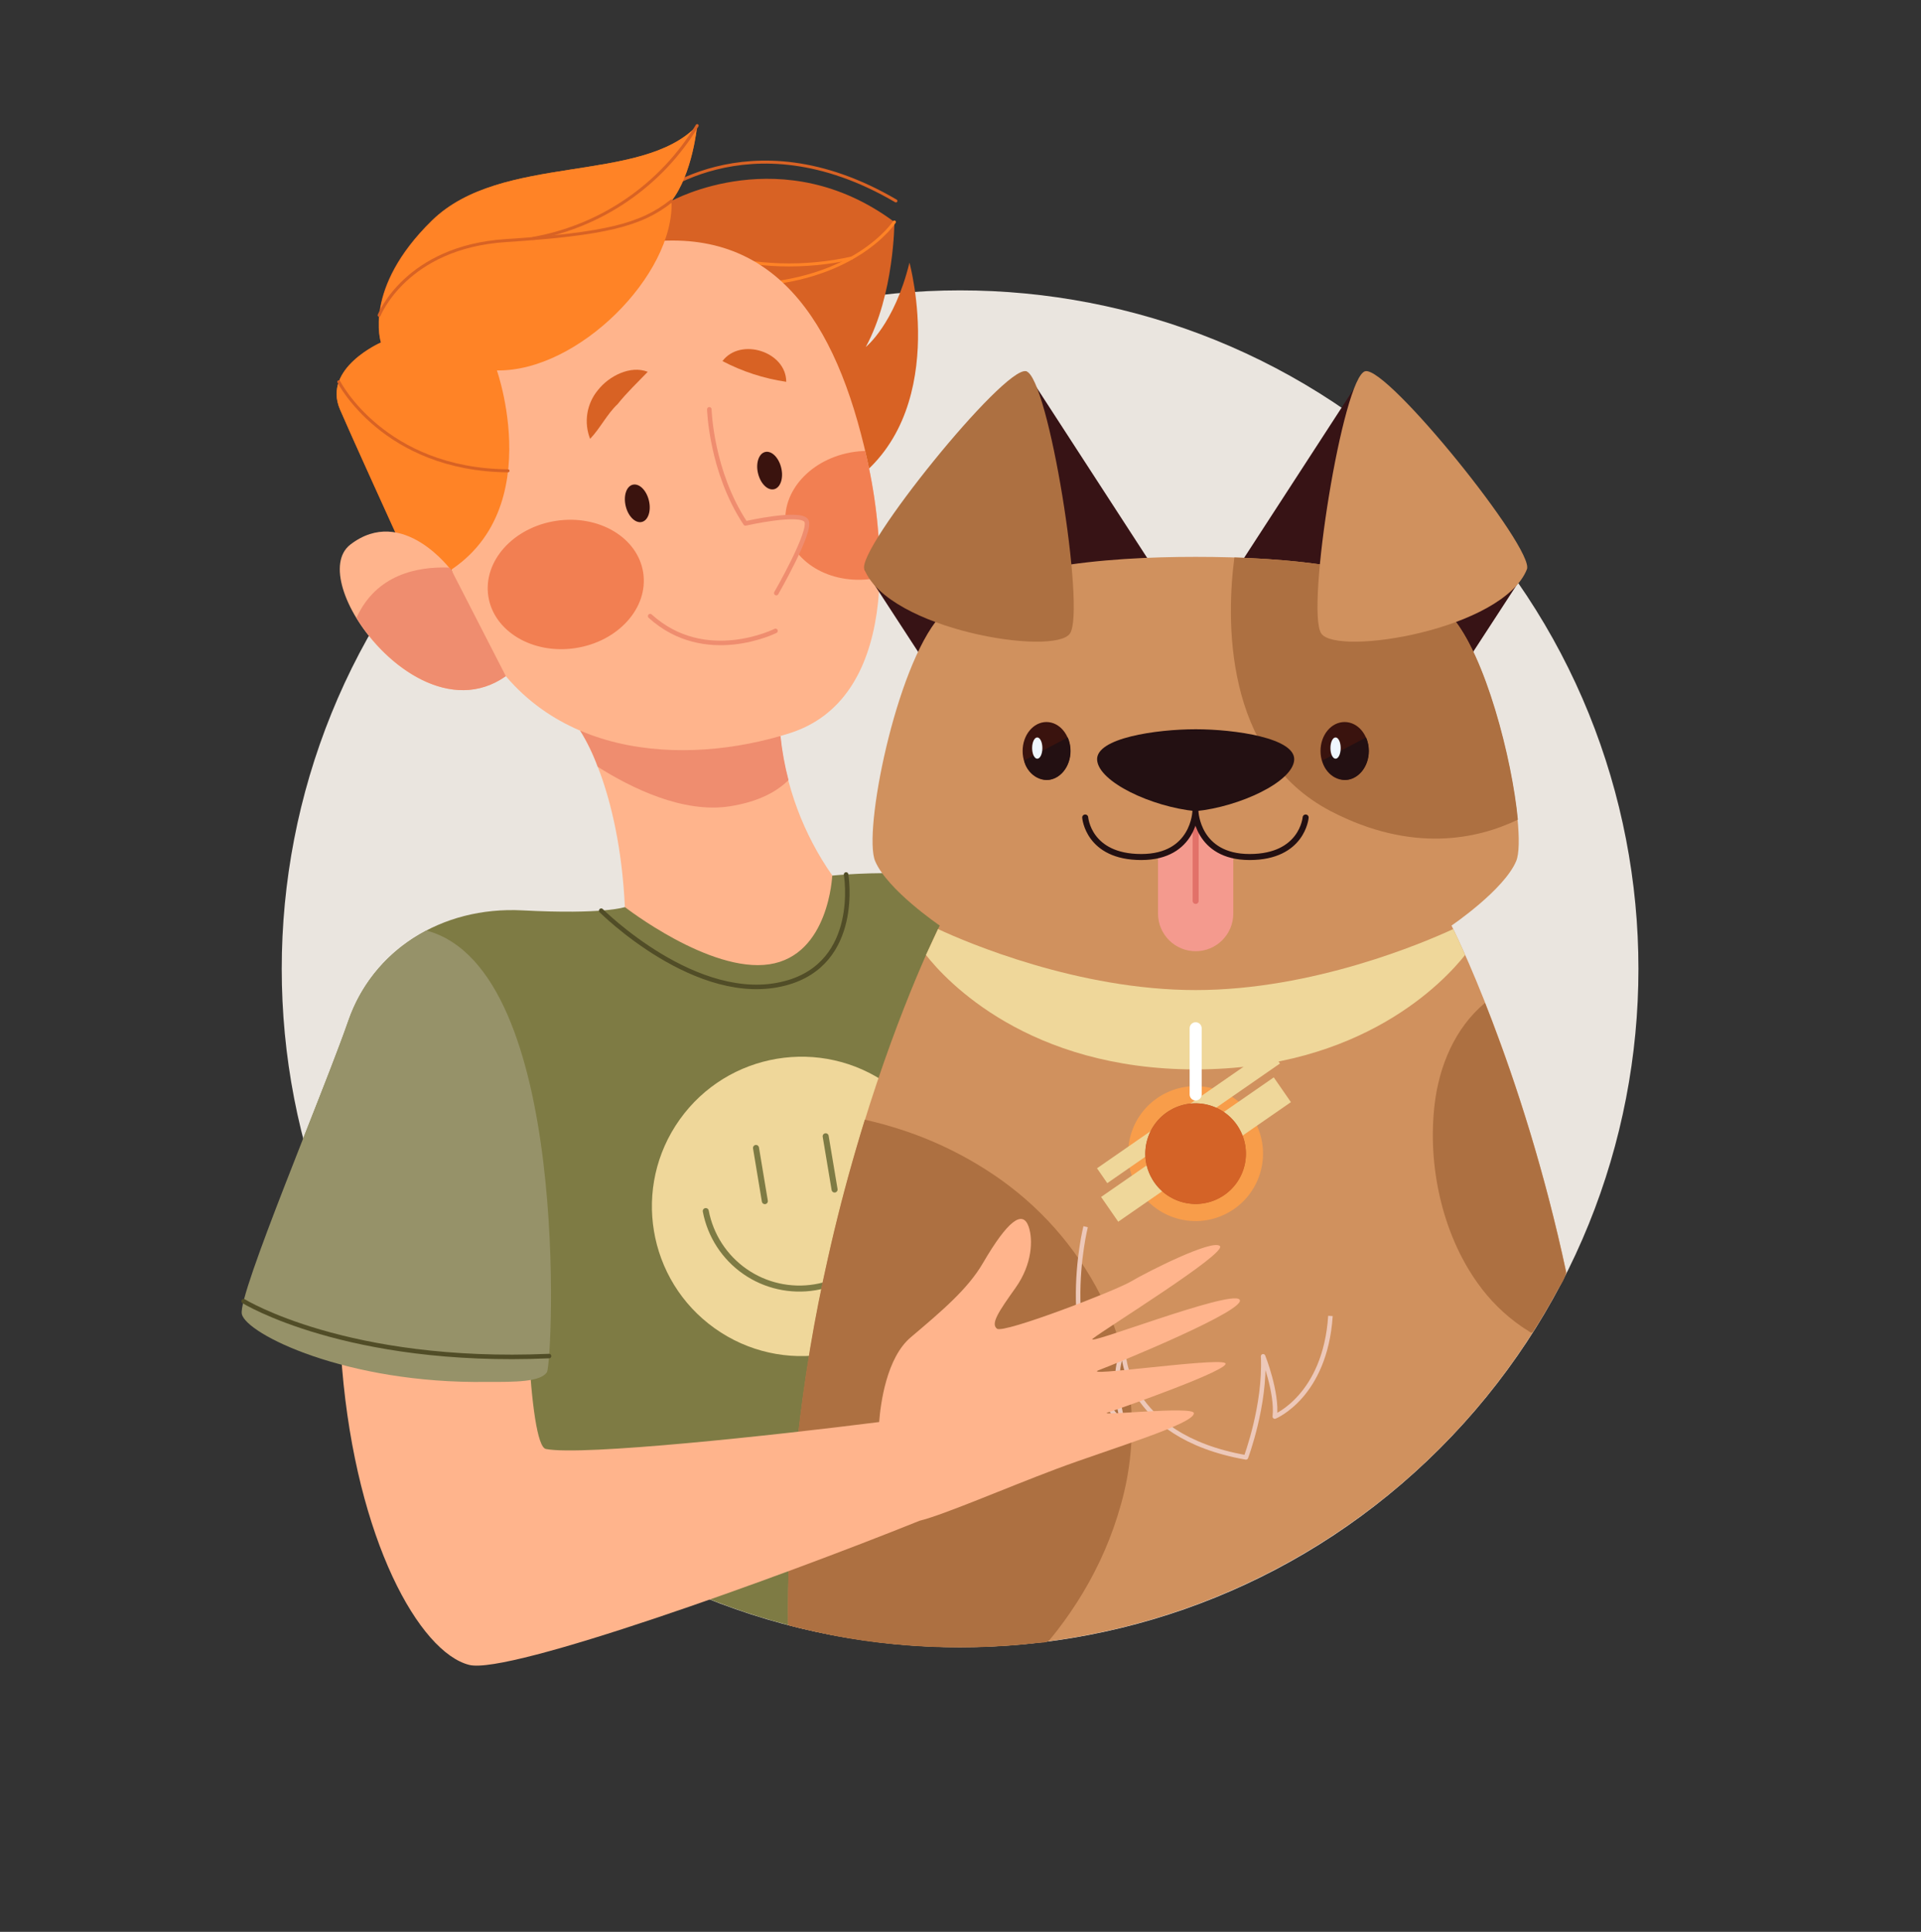 <svg width="181" height="182" viewBox="0 0 181 182" fill="none" xmlns="http://www.w3.org/2000/svg">
<rect x="0" y="0" width="181" height="182" fill="#333333" stroke="none"/>
<path d="M135.656 136.467C160.617 111.506 160.617 71.037 135.656 46.076C110.696 21.116 70.226 21.116 45.266 46.076C20.305 71.037 20.305 111.506 45.266 136.467C70.226 161.427 110.696 161.427 135.656 136.467Z" fill="#EAE5DF"/>
<path d="M49.496 130.082L55.585 154.325" stroke="black" stroke-width="0.567" stroke-miterlimit="10"/>
<path d="M78.438 82.487L58.877 85.455C58.877 85.455 56.93 86.17 49.23 85.767C41.529 85.364 35.088 89.592 32.818 96.181C31.967 98.638 30.304 102.849 28.567 107.258C30.689 115.463 34.426 123.163 39.56 129.906C41.655 130.128 43.763 130.223 45.87 130.19C45.87 130.19 47.005 134.423 48.282 139.27C59.684 149.316 74.303 154.952 89.498 155.159C94.496 153.532 99.331 151.442 103.941 148.917L101.671 123.789C101.671 123.789 108.1 121.871 113.775 115.435C115.018 114.034 101.291 90.574 97.318 85.767C93.346 80.961 78.438 82.487 78.438 82.487Z" fill="#7E7B44"/>
<path d="M87.004 121.849C91.529 115.51 90.058 106.703 83.719 102.178C77.38 97.653 68.573 99.124 64.049 105.463C59.524 111.802 60.994 120.609 67.333 125.134C73.672 129.658 82.479 128.188 87.004 121.849Z" fill="#EFD79A"/>
<path d="M71.231 108.148L72.065 113.159" stroke="#7E7B44" stroke-width="0.567" stroke-linecap="round" stroke-linejoin="round"/>
<path d="M77.796 107.048L78.636 112.064" stroke="#7E7B44" stroke-width="0.567" stroke-linecap="round" stroke-linejoin="round"/>
<path d="M84.204 111.14C84.538 113.462 83.95 115.823 82.566 117.717C81.181 119.611 79.11 120.888 76.796 121.274C74.482 121.66 72.109 121.126 70.184 119.784C68.26 118.443 66.936 116.401 66.498 114.096" stroke="#7E7B44" stroke-width="0.567" stroke-linecap="round" stroke-linejoin="round"/>
<path d="M56.647 85.795C56.647 85.795 65.686 94.83 73.989 92.633C81.15 90.744 79.72 82.385 79.72 82.385" stroke="#514D27" stroke-width="0.426" stroke-linecap="round" stroke-linejoin="round"/>
<path d="M54.66 68.833C54.66 68.833 58.343 74.105 58.877 85.455C58.877 85.455 66.878 91.697 72.496 90.846C78.114 89.995 78.415 82.475 78.415 82.475C75.691 78.58 74.005 74.055 73.518 69.327L54.66 68.833Z" fill="#FFB48C"/>
<path d="M68.773 75.961C71.52 75.529 73.228 74.548 74.295 73.492C73.936 72.129 73.683 70.74 73.54 69.338L54.66 68.833C55.333 69.905 55.889 71.047 56.317 72.238C59.45 74.218 64.347 76.653 68.773 75.961Z" fill="#EF8D6F"/>
<path d="M41.994 60.571C41.994 60.571 33.698 42.451 32.029 38.563C30.361 34.676 35.894 32.264 35.894 32.264C35.894 32.264 34.135 27.157 40.689 20.773C47.244 14.389 60.438 17.368 65.687 11.835C65.687 11.835 65.261 16.375 63.275 18.928C63.275 18.928 73.774 13.112 84.272 20.915C84.272 20.915 84.272 27.724 81.576 32.69C81.576 32.69 84.272 30.562 85.691 24.745C85.691 24.745 89.663 39.165 80.016 45.646L41.994 60.571Z" fill="#D86224"/>
<path d="M61.033 18.929C61.033 18.929 70.368 10.7 84.414 18.929" stroke="#D86224" stroke-width="0.284" stroke-linecap="round" stroke-linejoin="round"/>
<path d="M84.271 20.915C84.271 20.915 80.582 26.59 70.084 26.874" stroke="#FF8326" stroke-width="0.284" stroke-linecap="round" stroke-linejoin="round"/>
<path d="M66.833 23.895C71.199 25.157 75.812 25.301 80.248 24.314" stroke="#FF8326" stroke-width="0.284" stroke-linecap="round" stroke-linejoin="round"/>
<path d="M56.959 23.599C70.448 19.922 77.297 27.424 80.793 39.682C84.289 51.939 84.232 65.939 74.432 69.066C64.631 72.193 50.711 71.671 44.752 59.169C38.794 46.667 36.858 29.07 56.959 23.599Z" fill="#FFB48C"/>
<path d="M74.08 35.97C71.981 35.663 69.949 35.003 68.07 34.018C69.773 31.76 74.08 33.122 74.08 35.97Z" fill="#D86224"/>
<path d="M61.033 35.029C60.074 36.027 59.052 36.992 58.195 38.07C57.185 39.018 56.561 40.34 55.602 41.345C55.301 40.58 55.212 39.749 55.343 38.938C55.475 38.127 55.823 37.367 56.351 36.737C57.361 35.449 59.376 34.382 61.033 35.029Z" fill="#D86224"/>
<path d="M73.069 59.436C73.069 59.436 66.464 62.756 61.26 58.046" stroke="#EF8D6F" stroke-width="0.426" stroke-linecap="round" stroke-linejoin="round"/>
<path d="M71.423 44.596C71.656 45.567 72.337 46.236 72.938 46.089C73.54 45.941 73.841 45.045 73.608 44.074C73.375 43.104 72.7 42.434 72.093 42.582C71.486 42.729 71.191 43.654 71.423 44.596Z" fill="#3A130E"/>
<path d="M58.956 47.683C59.189 48.653 59.87 49.317 60.471 49.175C61.073 49.033 61.374 48.126 61.141 47.155C60.908 46.185 60.233 45.521 59.626 45.663C59.019 45.804 58.724 46.712 58.956 47.683Z" fill="#3A130E"/>
<path d="M54.215 61.058C58.245 60.447 61.106 57.269 60.605 53.958C60.103 50.647 56.429 48.458 52.398 49.069C48.368 49.68 45.507 52.859 46.009 56.169C46.511 59.48 50.184 61.669 54.215 61.058Z" fill="#F27F52"/>
<path d="M80.447 42.576C80.8 42.524 81.156 42.493 81.513 42.485C82.47 46.384 82.927 50.389 82.875 54.403C82.66 54.448 82.444 54.493 82.223 54.522C78.199 55.123 74.533 52.921 74.045 49.619C73.557 46.316 76.423 43.172 80.447 42.576Z" fill="#F27F52"/>
<path d="M66.833 38.563C66.833 38.563 66.992 44.42 70.238 49.312C70.238 49.312 75.436 48.131 75.981 49.068C76.526 50.004 73.143 55.877 73.143 55.877" fill="#FFB48C"/>
<path d="M66.833 38.563C66.833 38.563 66.992 44.42 70.238 49.312C70.238 49.312 75.436 48.131 75.981 49.068C76.526 50.004 73.143 55.877 73.143 55.877" stroke="#EF8D6F" stroke-width="0.426" stroke-linecap="round" stroke-linejoin="round"/>
<path d="M46.818 34.898C54.479 35.028 63.559 25.88 63.275 18.928C65.261 16.375 65.687 11.835 65.687 11.835C60.438 17.368 47.238 14.389 40.718 20.773C34.197 27.157 35.894 32.264 35.894 32.264C35.894 32.264 30.361 34.676 32.029 38.563C33.108 41.072 36.95 49.516 39.537 55.185C52.294 50.373 46.818 34.898 46.818 34.898Z" fill="#FF8326"/>
<path d="M35.724 29.7C35.724 29.7 38.26 23.281 47.641 22.668C57.021 22.056 60.432 21.199 63.269 18.929" stroke="#D86224" stroke-width="0.284" stroke-linecap="round" stroke-linejoin="round"/>
<path d="M65.687 11.835C64.014 14.605 61.769 16.986 59.102 18.819C56.436 20.652 53.408 21.895 50.223 22.464" stroke="#D86224" stroke-width="0.284" stroke-linecap="round" stroke-linejoin="round"/>
<path d="M31.921 35.97C31.921 35.97 36.149 44.249 47.867 44.357" stroke="#D86224" stroke-width="0.284" stroke-linecap="round" stroke-linejoin="round"/>
<path d="M47.641 63.703L42.533 53.75C42.533 53.75 37.948 47.507 33.011 51.304C28.664 54.669 39.48 69.463 47.641 63.703Z" fill="#FFB48C"/>
<path d="M42.335 53.471C42.477 53.642 42.556 53.75 42.556 53.75L47.663 63.703C42.556 67.307 36.405 62.863 33.59 58.204C35.446 54.107 39.35 53.358 42.335 53.471Z" fill="#EF8D6F"/>
<path d="M87.302 82.385C87.302 82.385 98.26 101.112 101.665 123.811C101.665 123.811 108.094 121.893 113.769 115.458C115.012 114.056 101.285 90.596 97.312 85.79C95.468 83.542 91.269 82.674 87.302 82.385Z" fill="#969269"/>
<path d="M101.217 121.093C101.217 121.093 107.124 119.011 113.287 113.148" stroke="#514D27" stroke-width="0.426" stroke-linecap="round" stroke-linejoin="round"/>
<path d="M96.676 34.972L108.128 52.62L86.944 62.086L81.439 53.631L96.676 34.972Z" fill="#371315"/>
<path d="M128.637 34.972L117.18 52.62L138.364 62.086L143.869 53.631L128.637 34.972Z" fill="#371315"/>
<path d="M147.597 119.93C143.364 100.193 136.764 87.198 136.764 87.198C136.764 87.198 141.718 83.838 142.859 81.12C143.999 78.402 140.935 62.881 136.764 58.086C132.593 53.29 121.022 52.462 112.657 52.462C104.292 52.462 92.716 53.29 88.545 58.086C84.374 62.881 81.309 78.402 82.456 81.12C83.602 83.838 88.545 87.198 88.545 87.198C88.545 87.198 73.881 116.06 74.261 153.111C88.436 156.808 103.451 155.53 116.798 149.491C130.145 143.453 141.016 133.018 147.597 119.93V119.93Z" fill="#D0915E"/>
<path d="M125.385 76.421C133.035 80.393 139.187 79.066 143.017 77.221C142.478 71.507 139.953 61.718 136.775 58.086C133.183 53.954 124.103 52.768 116.306 52.519C115.574 58.131 115.171 71.087 125.385 76.421Z" fill="#AD7041"/>
<path d="M74.262 152.782C74.262 153.043 74.188 153.094 74.472 153.162C74.67 153.218 74.874 153.27 75.073 153.315C75.482 153.417 75.885 153.514 76.293 153.604C77.182 153.809 78.073 153.998 78.966 154.172C80.703 154.49 82.456 154.739 84.215 154.904C87.826 155.257 91.459 155.3 95.077 155.034C95.945 154.972 96.813 154.893 97.682 154.79C98.016 154.756 98.641 154.79 98.862 154.535C99.083 154.28 99.356 153.928 99.6 153.621C100.483 152.479 101.298 151.285 102.04 150.046C103.6 147.452 104.803 144.66 105.615 141.744C107.388 135.481 106.857 128.791 104.117 122.886C101.917 118.214 98.556 114.184 94.356 111.179C91.247 108.967 87.796 107.28 84.141 106.185C83.512 105.992 82.882 105.816 82.24 105.663L81.486 105.487C81.219 106.35 80.952 107.218 80.703 108.092C79.685 111.55 78.784 115.04 78.001 118.562C75.449 129.796 74.187 141.284 74.239 152.804L74.262 152.782Z" fill="#AD7041"/>
<path d="M147.518 119.681C145.676 111.087 143.134 102.658 139.919 94.478C137.081 96.862 135.606 100.409 135.175 104.018C134.494 109.727 135.85 116.162 139.221 120.878C140.348 122.469 141.745 123.852 143.347 124.964C143.528 125.089 143.715 125.208 143.914 125.327C144.113 125.446 144.3 125.696 144.481 125.412C144.867 124.805 145.242 124.186 145.616 123.562C145.991 122.938 146.337 122.308 146.683 121.672C146.95 121.15 147.665 120.265 147.518 119.681Z" fill="#AD7041"/>
<path d="M81.439 53.631C80.679 51.735 94.576 34.489 96.676 34.972C98.776 35.454 102.311 57.524 100.813 59.686C99.315 61.848 83.709 59.317 81.439 53.631Z" fill="#AD7041"/>
<path d="M143.869 53.631C144.629 51.735 130.737 34.489 128.638 34.972C126.538 35.454 122.997 57.524 124.495 59.686C125.993 61.848 141.599 59.317 143.869 53.631Z" fill="#D0915E"/>
<g style="mix-blend-mode:multiply">
<path d="M102.289 115.571C102.289 115.571 99.23 127.698 105.83 134.122C105.83 134.122 104.542 129.923 105.83 127.256C105.83 127.256 105.83 135.263 117.395 137.3C117.395 137.3 119.24 132.409 119.013 127.778C119.013 127.778 120.363 131.183 120.114 133.453C120.114 133.453 124.858 131.529 125.357 123.976" stroke="#EDC8B9" stroke-width="0.426" stroke-linejoin="round"/>
</g>
<path d="M98.601 73.481C99.842 73.481 100.848 72.259 100.848 70.751C100.848 69.244 99.842 68.022 98.601 68.022C97.36 68.022 96.353 69.244 96.353 70.751C96.353 72.259 97.36 73.481 98.601 73.481Z" fill="#3A130E"/>
<path d="M98.6 73.481C99.843 73.481 100.87 72.255 100.87 70.751C100.871 70.312 100.782 69.878 100.609 69.475L96.495 71.642C96.6 72.135 96.862 72.581 97.242 72.912C97.621 73.243 98.098 73.443 98.6 73.481Z" fill="#231012"/>
<path d="M98.215 70.473C98.215 71.041 97.999 71.478 97.732 71.478C97.466 71.478 97.25 71.029 97.25 70.473C97.25 69.917 97.466 69.475 97.732 69.475C97.999 69.475 98.215 69.923 98.215 70.473Z" fill="#EFF6FE"/>
<path d="M128.961 70.751C128.961 72.255 127.951 73.481 126.691 73.481C125.431 73.481 124.421 72.255 124.421 70.751C124.421 69.247 125.425 68.022 126.691 68.022C127.956 68.022 128.961 69.242 128.961 70.751Z" fill="#3A130E"/>
<path d="M126.708 73.481C127.951 73.481 128.978 72.255 128.978 70.751C128.979 70.312 128.89 69.878 128.717 69.475L124.603 71.642C124.708 72.135 124.97 72.581 125.349 72.912C125.729 73.243 126.205 73.443 126.708 73.481V73.481Z" fill="#231012"/>
<path d="M126.322 70.473C126.322 71.041 126.107 71.478 125.84 71.478C125.573 71.478 125.357 71.029 125.357 70.473C125.357 69.917 125.573 69.475 125.84 69.475C126.107 69.475 126.322 69.923 126.322 70.473Z" fill="#EFF6FE"/>
<path d="M112.657 76.421C112.602 77.406 112.226 78.346 111.585 79.097C110.944 79.847 110.075 80.366 109.11 80.575V86.068C109.11 87.009 109.484 87.911 110.149 88.576C110.814 89.241 111.716 89.615 112.657 89.615C113.598 89.615 114.5 89.241 115.165 88.576C115.83 87.911 116.204 87.009 116.204 86.068V80.575C115.239 80.368 114.368 79.849 113.727 79.099C113.086 78.348 112.71 77.407 112.657 76.421V76.421Z" fill="#F49A8E"/>
<path d="M112.657 76.415V84.876" stroke="#E27169" stroke-width="0.567" stroke-linecap="round" stroke-linejoin="round"/>
<path d="M112.657 68.703C108.951 68.703 103.231 69.532 103.373 71.597C103.515 73.663 108.48 76.007 112.657 76.421C116.799 76.007 121.805 73.663 121.941 71.597C122.077 69.532 116.362 68.703 112.657 68.703Z" fill="#231012"/>
<path d="M123.02 77.017C123.02 77.017 122.719 80.74 117.742 80.74C112.765 80.74 112.635 76.421 112.635 76.421C112.635 76.421 112.527 80.74 107.528 80.74C102.528 80.74 102.25 77.017 102.25 77.017" stroke="#231012" stroke-width="0.567" stroke-linecap="round" stroke-linejoin="round"/>
<path d="M136.928 87.526C134.193 88.792 123.723 93.275 112.657 93.275C101.591 93.275 91.093 88.792 88.38 87.526C88.176 87.952 87.813 88.775 87.245 89.967C89.169 92.424 96.892 100.749 112.646 100.749C128.399 100.749 136.117 92.401 138.046 89.967C137.53 88.775 137.133 87.952 136.928 87.526Z" fill="#EFD79A"/>
<path d="M118.834 110.141C119.64 106.725 117.524 103.302 114.108 102.495C110.691 101.689 107.268 103.805 106.462 107.221C105.656 110.638 107.771 114.061 111.188 114.867C114.604 115.674 118.027 113.558 118.834 110.141Z" fill="#F89D4A"/>
<path d="M103.845 110.764L120.115 99.494" stroke="#EFD79A" stroke-width="1.702" stroke-miterlimit="10"/>
<path d="M104.554 113.931L120.824 102.666" stroke="#EFD79A" stroke-width="2.837" stroke-miterlimit="10"/>
<path d="M117.26 109.77C117.861 107.223 116.284 104.671 113.737 104.07C111.19 103.469 108.638 105.046 108.037 107.593C107.436 110.14 109.013 112.692 111.56 113.294C114.107 113.895 116.659 112.317 117.26 109.77Z" fill="#B2552D"/>
<path d="M117.396 108.688C117.396 107.751 117.118 106.834 116.597 106.055C116.077 105.276 115.337 104.669 114.471 104.31C113.605 103.951 112.652 103.857 111.733 104.04C110.814 104.223 109.97 104.674 109.307 105.337C108.644 106 108.193 106.844 108.01 107.763C107.827 108.682 107.921 109.635 108.28 110.501C108.638 111.367 109.246 112.107 110.025 112.628C110.804 113.148 111.72 113.426 112.657 113.426C113.28 113.428 113.898 113.307 114.473 113.07C115.049 112.833 115.573 112.484 116.013 112.043C116.454 111.603 116.802 111.08 117.04 110.504C117.277 109.928 117.398 109.311 117.396 108.688V108.688Z" fill="#D46327"/>
<path d="M112.657 96.873V103.11" stroke="white" stroke-width="1.135" stroke-linecap="round" stroke-linejoin="round"/>
<path d="M112.487 133.125C112.414 132.438 103.266 133.431 104.361 133.079C105.456 132.727 116.38 128.891 115.416 128.403C114.451 127.915 101.665 129.788 103.544 129.078C105.422 128.369 117.686 123.335 116.783 122.422C115.881 121.508 101.938 126.962 102.971 126.11C104.004 125.259 115.66 118.058 114.939 117.388C114.218 116.719 108.089 119.823 106.569 120.725C105.048 121.627 94.572 125.651 93.942 125.18C93.312 124.709 94.107 123.551 95.69 121.321C97.273 119.091 97.336 116.781 96.927 115.578C96.359 113.932 94.941 115.01 92.62 118.983C91.195 121.446 88.721 123.523 85.81 125.991C83.54 127.909 82.972 132.188 82.836 133.97C72.985 135.219 54.786 137.188 51.432 136.507C49.814 136.178 49.287 119.919 49.65 110.97C50.183 97.884 48.719 92.89 40.139 95.137C33.652 96.84 30.117 103.57 32.228 128.851C33.59 145.15 39.543 155.676 44.213 156.851C47.947 157.793 73.24 148.662 86.656 143.266C88.965 142.698 94.668 140.218 99.543 138.385C104.418 136.552 112.607 134.146 112.487 133.125Z" fill="#FFB48C"/>
<path d="M51.539 129.259C52.061 128.379 53.883 91.345 40.189 87.668C36.724 89.448 34.081 92.498 32.812 96.18C30.542 102.763 22.404 121.921 22.784 123.788C23.165 125.655 32.619 130.383 45.864 130.19C48.508 130.201 50.971 130.201 51.539 129.259Z" fill="#969269"/>
<path d="M22.955 122.586C22.955 122.586 32.665 128.584 51.732 127.756" stroke="#514D27" stroke-width="0.426" stroke-linecap="round" stroke-linejoin="round"/>
</svg>
